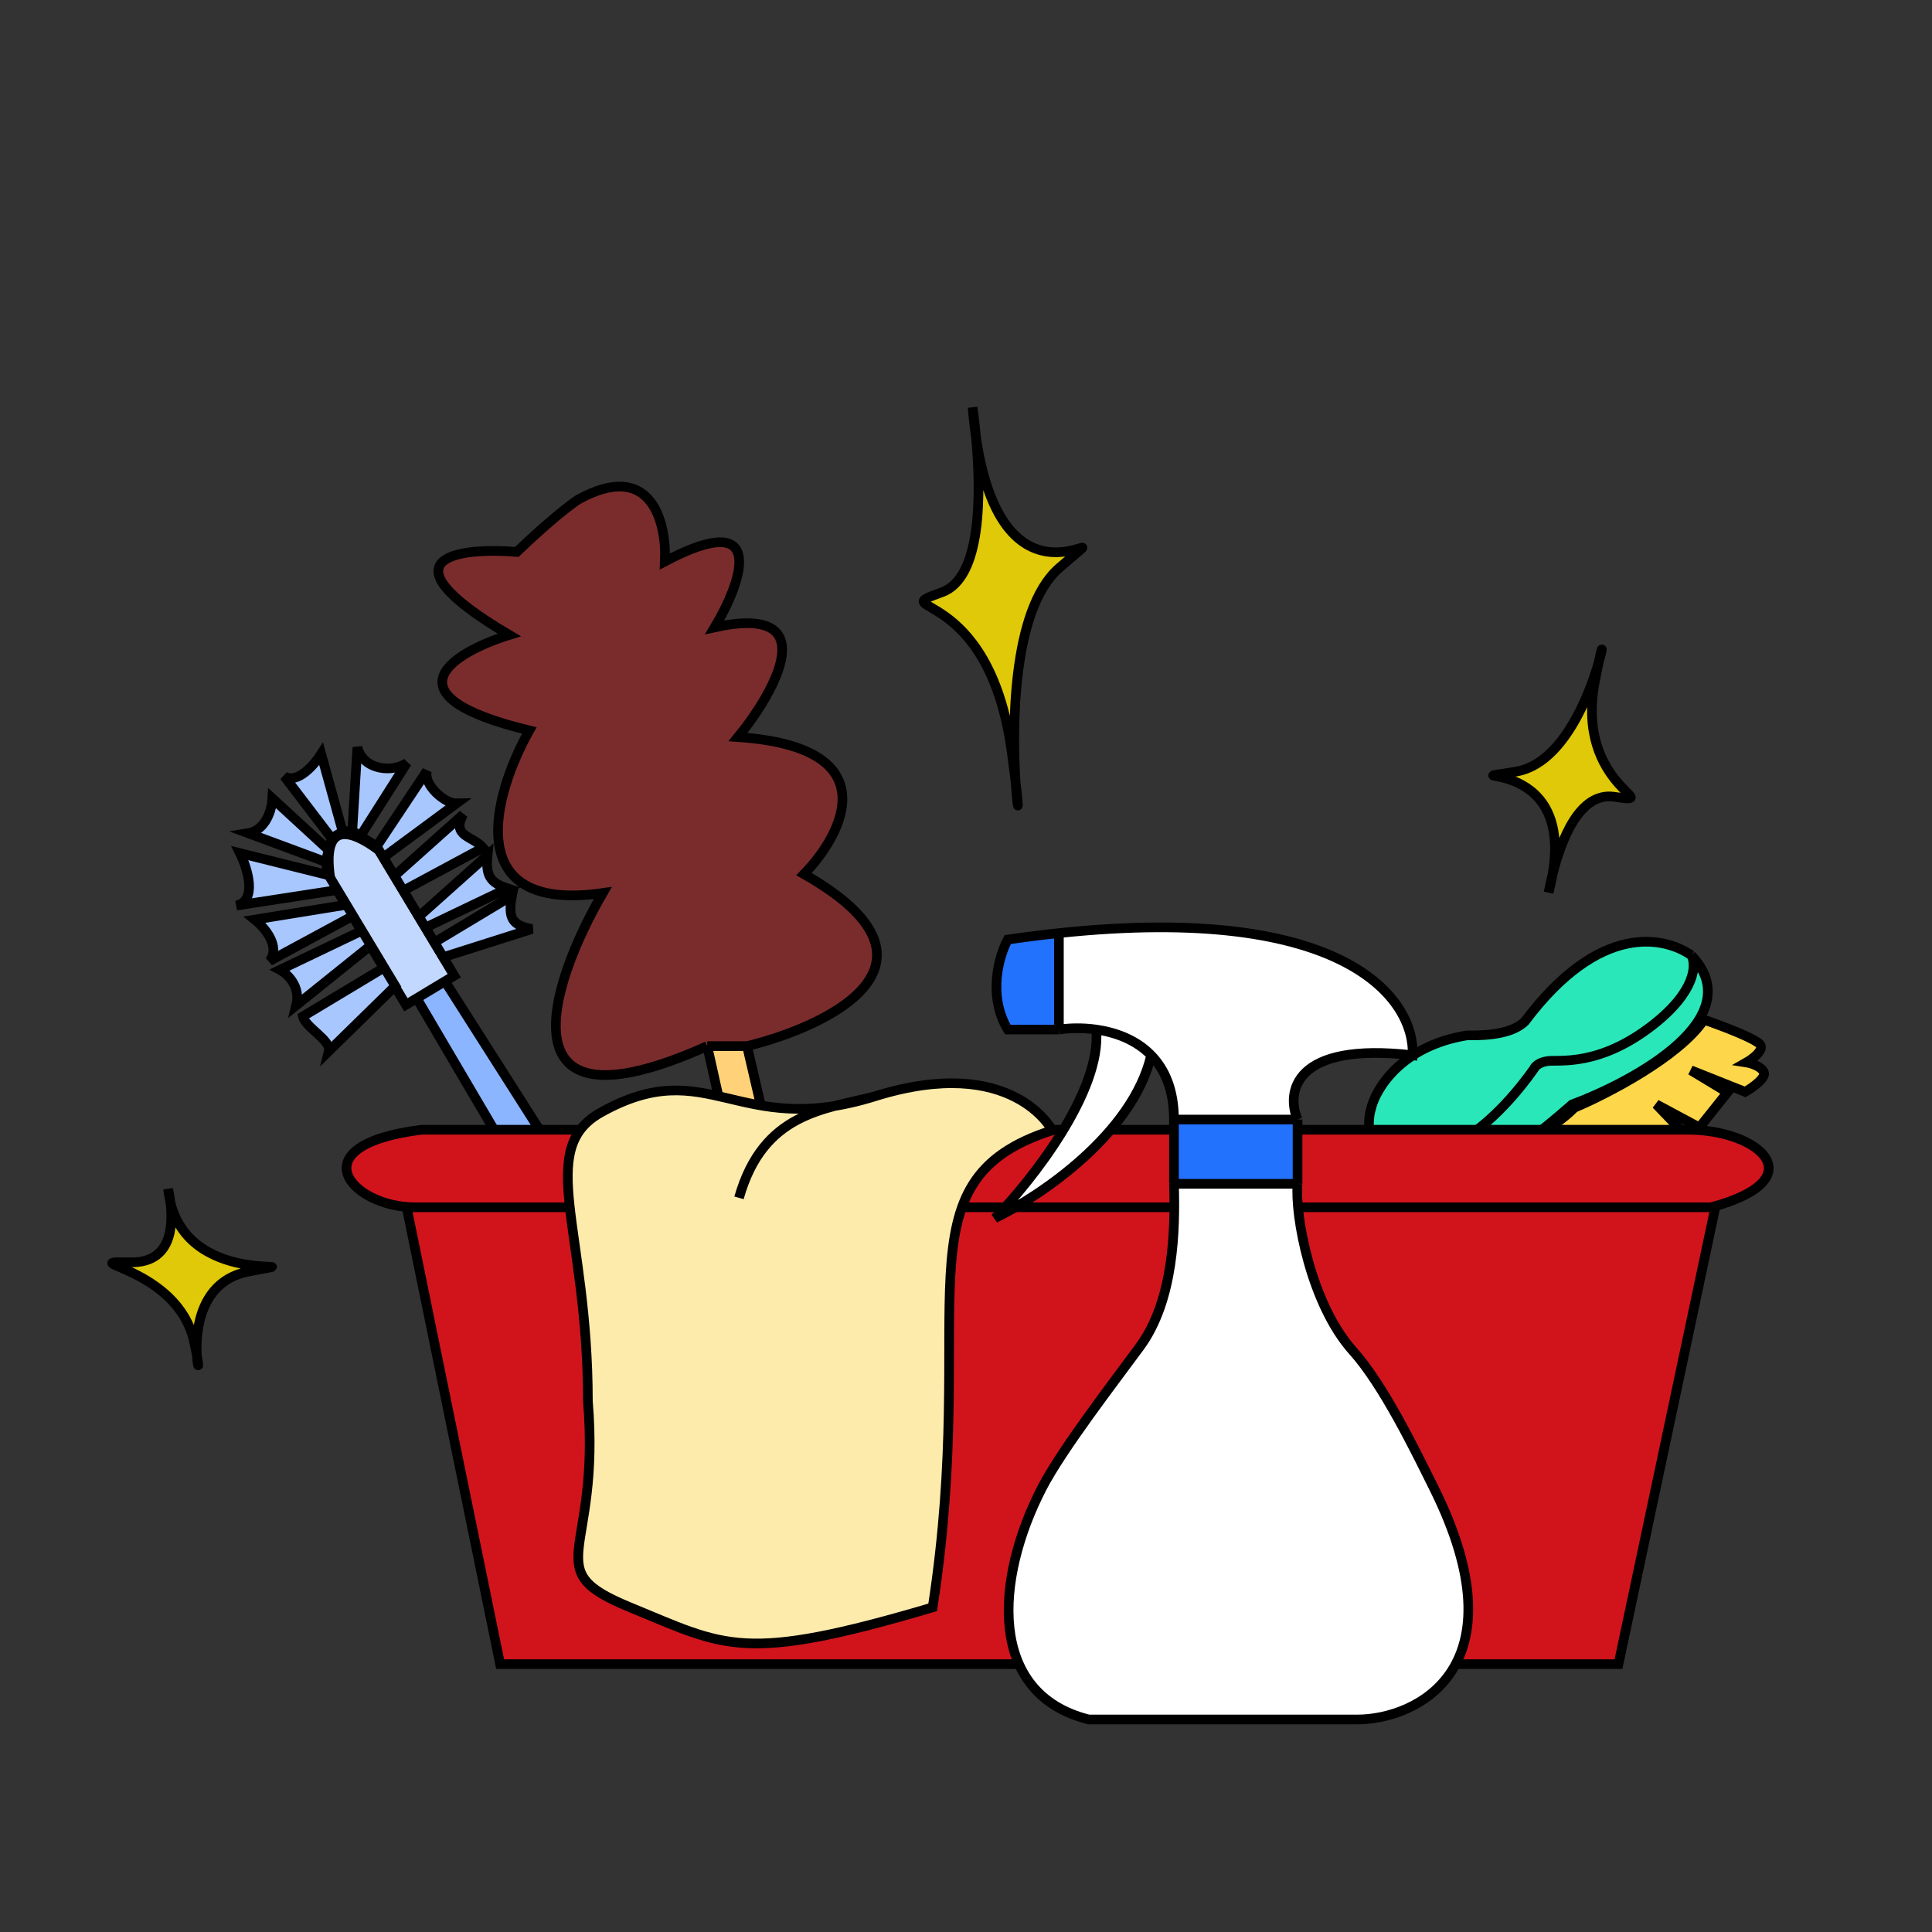 <svg width="200" height="200" viewBox="0 0 200 200" fill="none" xmlns="http://www.w3.org/2000/svg">
<rect x="0" y="0" width="200" height="200" fill="#333333" stroke="none"/>
<path fill-rule="evenodd" clip-rule="evenodd" d="M83.232 90.49C99.316 99.633 86.001 106.169 77.334 108.294L73.215 108.292C51.542 118.009 56.975 101.777 62.4 92.445C47.516 94.6 51.128 82.125 54.794 75.618C39.54 71.927 47.052 67.488 52.714 65.731C39.059 57.664 47.55 56.639 53.502 57.134C56.883 53.894 59.124 52.184 59.823 51.734C67.499 47.463 69.024 54.214 68.828 58.123C79.611 52.43 76.758 60.297 73.983 64.942C85.357 62.441 80.332 71.474 76.398 76.302C91.872 77.341 87.401 86.193 83.232 90.49Z" fill="#7A2C2C"/>
<path d="M85.657 144.096C85.687 146.491 82.041 146.305 81.167 143.971L73.215 108.292L77.334 108.294L85.657 144.096Z" fill="#FFD27A"/>
<path d="M77.334 108.294L85.657 144.096C85.687 146.491 82.041 146.305 81.167 143.971L73.215 108.292M77.334 108.294C86.001 106.169 99.316 99.633 83.232 90.49C87.401 86.193 91.872 77.341 76.398 76.302C80.332 71.474 85.357 62.441 73.983 64.942C76.758 60.297 79.611 52.43 68.828 58.123C69.024 54.214 67.499 47.463 59.823 51.734C59.124 52.184 56.883 53.894 53.502 57.134C47.55 56.639 39.059 57.664 52.714 65.731C47.052 67.488 39.54 71.927 54.794 75.618C51.128 82.125 47.516 94.6 62.4 92.445C56.975 101.777 51.542 118.009 73.215 108.292M77.334 108.294L73.215 108.292" stroke="black"/>
<path d="M39.311 90.972C37.526 88.296 34.85 90.08 36.971 92.863L68.878 147.098L69.815 148.692L70.753 150.286L71.784 152.039L72.687 153.573L73.56 155.057L74.433 156.541L75.137 157.737C75.511 158.134 75.87 158.457 76.21 158.714C76.86 159.204 77.443 159.454 77.945 159.513C78.711 159.603 79.289 159.249 79.628 158.626C79.786 158.333 79.892 157.982 79.941 157.588C80.035 156.815 79.941 156.107 79.513 154.924L78.61 153.39L77.708 151.855L75.903 148.787L74.801 146.914L74.097 145.718L73.324 144.403L39.311 90.972Z" fill="#8BB5FF" stroke="black"/>
<path d="M47.023 101.005L42.02 104.014L34.203 91.015C33.109 83.864 37.523 86.762 39.206 88.006L47.023 101.005Z" fill="#C2D8FF" stroke="black"/>
<path d="M45.889 99.085L55.068 96.171C53.019 95.789 52.551 95.044 52.999 92.729L44.97 97.556L44.05 96.026L52.54 91.965C50.713 91.379 50.261 90.617 50.471 88.523L43.361 94.879L41.752 92.203L50.011 87.758C48.914 86.51 46.721 86.614 47.943 84.317L40.833 90.673L39.684 88.761L47.253 83.17C46.055 83.197 43.824 81.275 44.19 79.806L38.994 87.614L37.31 86.545L42.124 78.966C40.798 79.936 37.672 79.873 36.996 77.364L36.468 86.01L35.473 86.087L33.248 78.055C32.535 79.178 30.772 81.21 29.424 80.354L34.326 86.777L34.021 88.001L28.202 82.65C28.152 83.721 27.577 85.94 25.68 86.248L33.716 89.225L34.023 90.602L24.84 88.314C25.632 89.921 26.665 93.255 24.462 93.747L34.943 92.132L35.862 93.661L26.376 95.199C27.371 95.989 29.071 97.951 27.91 99.482L36.551 94.808L37.471 96.338L28.982 100.4C29.747 100.807 31.156 102.112 30.668 104.071L38.39 97.867L39.769 100.161L31.357 105.218C31.59 106.349 34.312 107.705 34.038 108.812L40.918 102.073L39.769 100.161L38.39 97.867L37.471 96.338L36.551 94.808L35.862 93.661L34.943 92.132L34.023 90.602L33.716 89.225L34.021 88.001L34.326 86.777L35.473 86.087L36.468 86.01L37.31 86.545L38.994 87.614L39.684 88.761L40.833 90.673L41.752 92.203L43.361 94.879L44.05 96.026L44.97 97.556L45.889 99.085Z" fill="#A8C7FF"/>
<path d="M44.97 97.556L52.999 92.729C52.551 95.044 53.019 95.789 55.068 96.171L45.889 99.085L44.97 97.556ZM44.97 97.556L44.05 96.026M44.05 96.026L52.54 91.965C50.713 91.379 50.261 90.617 50.471 88.523L43.361 94.879M44.05 96.026L43.361 94.879M43.361 94.879L41.752 92.203M41.752 92.203L50.011 87.758C48.914 86.51 46.721 86.614 47.943 84.317L40.833 90.673M41.752 92.203L40.833 90.673M40.833 90.673L39.684 88.761M39.684 88.761L47.253 83.17C46.055 83.197 43.824 81.275 44.19 79.806L38.994 87.614M39.684 88.761L38.994 87.614M38.994 87.614L37.31 86.545M37.31 86.545L42.124 78.966C40.798 79.936 37.672 79.873 36.996 77.364L36.468 86.01M37.31 86.545L36.468 86.01M36.468 86.01L35.473 86.087M35.473 86.087L33.248 78.055C32.535 79.178 30.772 81.21 29.424 80.354L34.326 86.777M35.473 86.087L34.326 86.777M34.326 86.777L34.021 88.001M34.021 88.001L28.202 82.65C28.152 83.721 27.577 85.94 25.68 86.248L33.716 89.225M34.021 88.001L33.716 89.225M33.716 89.225L34.023 90.602M34.023 90.602L24.84 88.314C25.632 89.921 26.665 93.255 24.462 93.747L34.943 92.132M34.023 90.602L34.943 92.132M34.943 92.132L35.862 93.661M35.862 93.661L26.376 95.199C27.371 95.989 29.071 97.951 27.91 99.482L36.551 94.808M35.862 93.661L36.551 94.808M36.551 94.808L37.471 96.338M37.471 96.338L28.982 100.4C29.747 100.807 31.156 102.112 30.668 104.071L38.39 97.867M37.471 96.338L38.39 97.867M38.39 97.867L39.769 100.161M39.769 100.161L31.357 105.218C31.59 106.349 34.312 107.705 34.038 108.812C36.725 106.18 38.231 104.705 40.918 102.073L39.769 100.161Z" stroke="black"/>
<path d="M77.004 154.172C76.248 153.606 74.838 153.01 75.247 155.155C75.757 157.836 79.834 156.875 77.004 154.172Z" stroke="black"/>
<path d="M160.726 90.494C161.596 87.014 163.486 81.948 167.108 82.484C172.575 83.292 163.033 81.466 165.092 70.575C165.244 69.773 165.373 69.132 165.478 68.633C164.57 71.772 161.863 79.036 156.953 79.871C149.227 81.185 162.928 77.711 160.726 90.494Z" fill="#FFE600" fill-opacity="0.84"/>
<path d="M156.953 79.871C161.863 79.036 164.57 71.772 165.478 68.633M156.953 79.871C149.227 81.185 162.928 77.711 160.726 90.494M156.953 79.871C164.444 78.597 166.807 62.361 165.478 68.633M160.726 90.494C161.596 87.014 163.486 81.948 167.108 82.484C172.575 83.292 163.033 81.466 165.092 70.575C165.244 69.773 165.373 69.132 165.478 68.633M160.726 90.494C160.623 91.09 160.486 91.722 160.31 92.392C160.409 91.871 160.546 91.216 160.726 90.494Z" stroke="black"/>
<path d="M17.639 124.465C17.951 126.998 17.715 130.74 13.527 130.675C7.205 130.578 18.391 131.041 20.096 138.912C20.222 139.492 20.314 139.956 20.379 140.317C20.235 138.021 20.568 132.656 25.676 131.641C33.714 130.044 19.877 133.684 17.639 124.465Z" fill="#FFE600" fill-opacity="0.84"/>
<path d="M25.676 131.641C20.568 132.656 20.235 138.021 20.379 140.317M25.676 131.641C33.714 130.044 19.877 133.684 17.639 124.465M25.676 131.641C17.883 133.19 21.203 144.862 20.379 140.317M17.639 124.465C17.951 126.998 17.715 130.74 13.527 130.675C7.205 130.578 18.391 131.041 20.096 138.912C20.222 139.492 20.314 139.956 20.379 140.317M17.639 124.465C17.535 124.035 17.455 123.576 17.405 123.088C17.486 123.465 17.574 123.939 17.639 124.465Z" stroke="black"/>
<path d="M101.037 45.279C101.567 51.041 101.661 59.823 97.5 61.312C91.219 63.56 102.357 60.258 104.738 77.872C104.913 79.17 105.045 80.212 105.141 81.026C104.797 75.749 104.659 63.159 109.638 58.802C117.473 51.948 104.063 65.817 101.037 45.279Z" fill="#FFE600" fill-opacity="0.84"/>
<path d="M104.738 77.872C102.357 60.258 91.219 63.56 97.5 61.312C101.661 59.823 101.567 51.041 101.037 45.279M104.738 77.872C104.913 79.17 105.045 80.212 105.141 81.026M104.738 77.872C105.673 84.791 105.364 84.439 105.141 81.026M101.037 45.279C104.063 65.817 117.473 51.948 109.638 58.802C104.659 63.159 104.797 75.749 105.141 81.026M101.037 45.279C100.895 44.321 100.777 43.287 100.684 42.173C100.798 43.016 100.927 44.083 101.037 45.279Z" stroke="black"/>
<path d="M175.082 98.888C181.215 105.289 169.421 111.846 162.757 114.325C155.376 120.8 150.955 122.901 148.536 123.165C147.358 123.294 146.716 123.037 146.09 122.703C145.065 122.191 144.196 121.287 143.065 120.106C141.532 118.506 141.561 116.015 141.917 114.823C142.387 112.74 145.032 108.297 151.851 107.181C154.365 107.232 156.667 106.91 157.861 105.735C165.623 95.373 172.341 96.987 175.082 98.888Z" fill="#2AE7B9"/>
<path d="M175.082 98.888C181.215 105.289 169.421 111.846 162.757 114.325C155.376 120.8 150.955 122.901 148.536 123.165M175.082 98.888C172.341 96.987 165.623 95.373 157.861 105.735C156.667 106.91 154.365 107.232 151.851 107.181C145.032 108.297 142.387 112.74 141.917 114.823C141.561 116.015 141.532 118.506 143.065 120.106M175.082 98.888C175.622 99.836 175.585 102.605 171.114 106.098C165.526 110.463 161.353 109.682 160.203 109.843C159.282 109.972 158.881 110.432 158.796 110.645C152.177 119.96 145.551 120.834 143.065 120.106M143.065 120.106C144.967 122.091 146.125 123.295 148.536 123.165M143.065 120.106L145.766 122.525C146.51 122.937 147.155 123.316 148.536 123.165" stroke="black"/>
<path d="M144.679 130.567C148.055 128.643 147.367 124.747 146.601 123.039C150.632 121.718 159.55 118.196 162.974 114.676C166.368 113.241 173.805 109.409 176.399 105.56C178.203 106.181 181.896 107.573 182.236 108.17C182.577 108.768 181.412 109.63 180.786 109.986C181.241 110.057 182.235 110.348 182.576 110.946C182.916 111.543 181.438 112.584 180.657 113.029L175.033 110.792L178.824 113.084L175.924 116.716L171.451 114.318L174.518 117.518L172.173 118.855C166.82 119.927 164.031 122.011 163.306 122.919L159.771 119.986L162.325 124.468L156.655 128.689L153.632 124.475L155.291 128.477L153.885 129.279L153.501 128.605C153.555 128.91 153.542 129.23 153.416 129.546C153.006 130.571 151.398 130.366 150.645 130.135L149.411 126.88L148.344 130.458L144.679 130.567Z" fill="#FDD64A" stroke="black"/>
<path d="M43.652 116.949C30.75 118.555 36.342 124.979 42.966 124.979H177.136C187.96 122.059 182.129 116.949 174.734 116.949H109.193H43.652Z" fill="#D1141C" stroke="black"/>
<path d="M51.772 172.269L42.096 124.979H177.567L167.545 172.269H51.772Z" fill="#D1141C" stroke="black"/>
<path d="M60.858 145.055C60.858 127.237 55.386 118.978 62.197 115.165C72.175 109.576 75.556 116.229 86.392 114.491C87.799 114.117 89.213 113.84 90.549 113.496C104.838 109.028 108.926 117.01 108.926 117.01C92.533 122.25 101.358 135.203 96.548 166.394C76.822 172.231 75.134 170.447 65.236 166.394C55.546 162.427 62.197 161.115 60.858 145.055Z" fill="#FDEBAC"/>
<path d="M90.549 113.496C104.838 109.028 108.926 117.01 108.926 117.01C92.533 122.25 101.358 135.203 96.548 166.394C76.822 172.231 75.134 170.447 65.236 166.394C55.546 162.427 62.197 161.115 60.858 145.055C60.858 127.237 55.386 118.978 62.197 115.165C73.35 108.919 76.261 117.964 90.549 113.496ZM90.549 113.496C85.366 114.831 79 115.165 76.5 124" stroke="black"/>
<path d="M134.321 122.549H121.528C121.675 127.281 121.528 134.594 117.999 139.406C115.407 142.94 109.911 150.053 107.853 154.045C103.049 163.361 102.118 175.338 112.705 178H140.497C146.674 178 157.702 172.677 148.438 154.045C146.503 150.153 143.233 143.392 140.056 139.85C135.681 134.97 134.027 125.802 134.321 122.549Z" fill="white"/>
<path d="M134.321 115.895H121.528V122.549H134.321V115.895Z" fill="#2372FE"/>
<path fill-rule="evenodd" clip-rule="evenodd" d="M134.321 115.895C133.145 113.085 133.88 107.821 146.232 109.24C146.511 103.504 139.389 93.45 109.617 96.596V106.579C110.691 106.419 112.056 106.378 113.475 106.579C114.091 112.967 106.748 122.253 103 126.098C107.602 123.88 117.279 117.403 119.167 109.24C120.577 110.691 121.528 112.823 121.528 115.895H134.321Z" fill="white"/>
<path d="M104.323 97.263C103.441 98.89 102.206 103.03 104.323 106.579H109.617V96.596C107.927 96.775 106.163 96.996 104.323 97.263Z" fill="#2372FE"/>
<path d="M121.528 115.895H134.321M121.528 115.895V122.549M121.528 115.895C121.528 112.823 120.577 110.691 119.167 109.24M134.321 115.895V122.549M134.321 115.895C133.145 113.085 133.88 107.821 146.232 109.24C146.511 103.504 139.389 93.45 109.617 96.596M134.321 122.549H121.528M134.321 122.549C134.027 125.802 135.681 134.97 140.056 139.85C143.233 143.392 146.503 150.153 148.438 154.045C157.702 172.677 146.674 178 140.497 178H112.705C102.118 175.338 103.049 163.361 107.853 154.045C109.911 150.053 115.407 142.94 117.999 139.406C121.528 134.594 121.675 127.281 121.528 122.549M109.617 106.579H104.323C102.206 103.03 103.441 98.89 104.323 97.263C106.163 96.996 107.927 96.775 109.617 96.596M109.617 106.579V96.596M109.617 106.579C110.691 106.419 112.056 106.378 113.475 106.579M119.167 109.24C117.279 117.403 107.602 123.88 103 126.098C106.748 122.253 114.091 112.967 113.475 106.579M119.167 109.24C117.607 107.634 115.486 106.864 113.475 106.579" stroke="black"/>
</svg>
